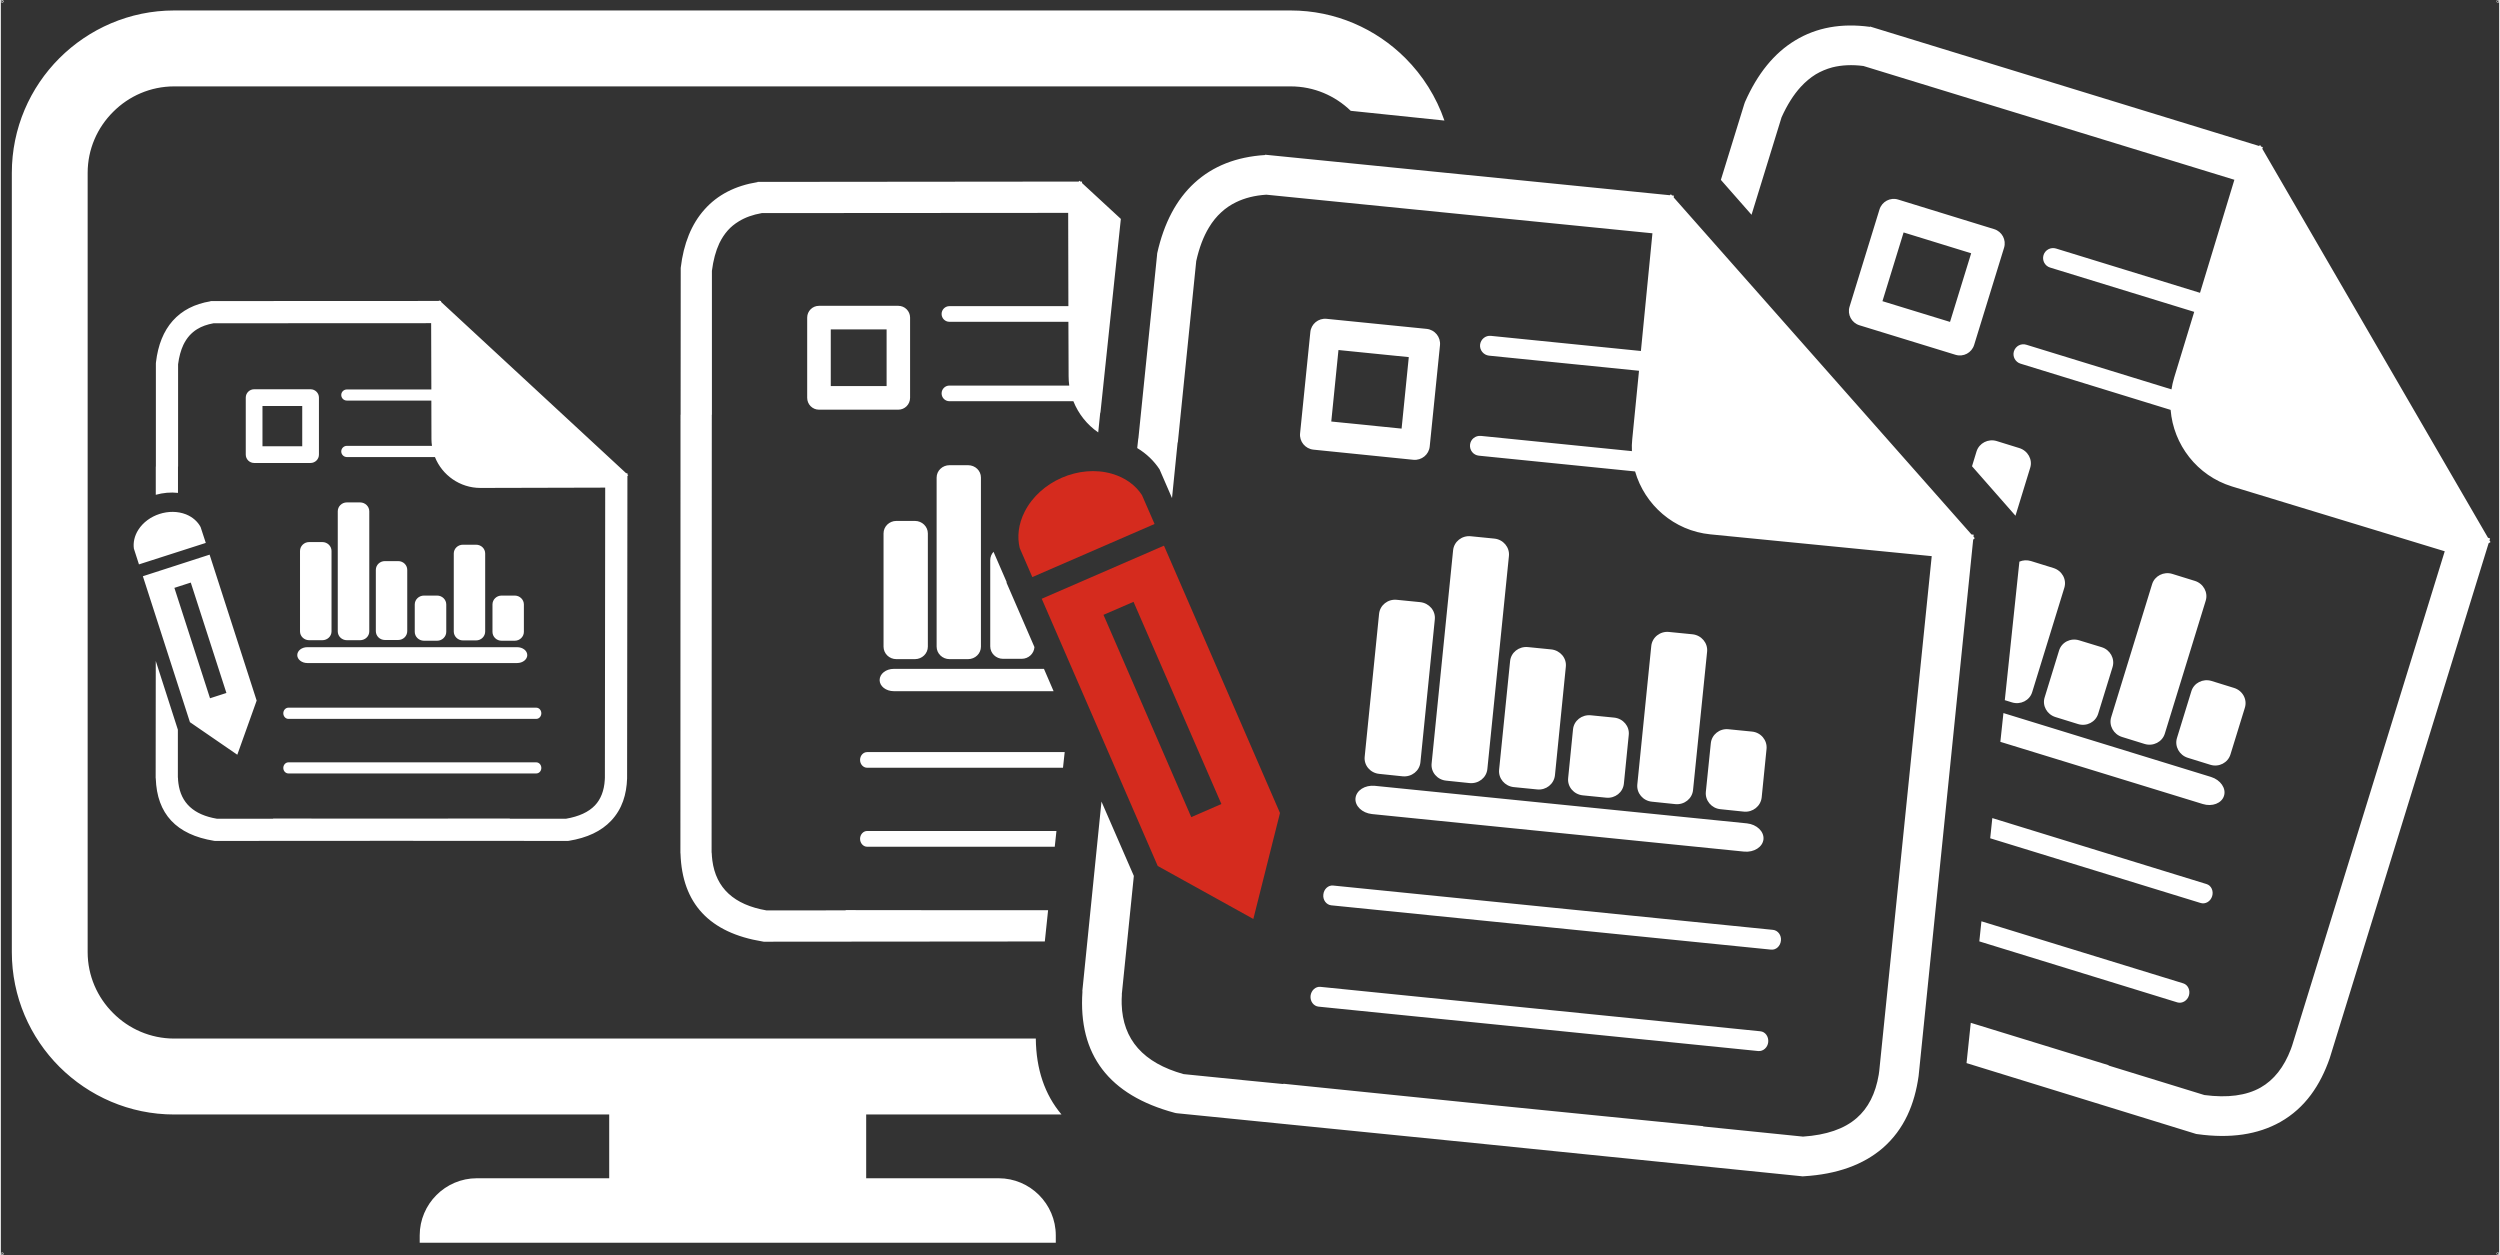 <?xml version="1.0" encoding="UTF-8"?>
<!DOCTYPE svg PUBLIC "-//W3C//DTD SVG 1.1//EN" "http://www.w3.org/Graphics/SVG/1.1/DTD/svg11.dtd">
<!-- Creator: CorelDRAW X7 -->
<svg xmlns="http://www.w3.org/2000/svg" xml:space="preserve" width="972px" height="488px" version="1.1" style="shape-rendering:geometricPrecision; text-rendering:geometricPrecision; image-rendering:optimizeQuality; fill-rule:evenodd; clip-rule:evenodd"
viewBox="0 0 23625 11869"
 xmlns:xlink="http://www.w3.org/1999/xlink">
 <rect x="0" y="0" width="23625" height="11869" fill="#333333" stroke="none"/>
 <defs>
  <style type="text/css">
   <![CDATA[
    .str0 {stroke:#FEFEFE;stroke-width:21.874}
    .fil0 {fill:none}
    .fil2 {fill:#D52B1E}
    .fil1 {fill:white;fill-rule:nonzero}
   ]]>
  </style>
 </defs>
 <g id="Capa_x0020_1">
  <circle class="fil0 str0" cx="23612" cy="13" r="2"/>
  <circle class="fil0 str0" cx="13" cy="13" r="2"/>
  <circle class="fil0 str0" cx="23612" cy="11855" r="2"/>
  <circle class="fil0 str0" cx="13" cy="11856" r="2"/>
  <path class="fil1" d="M1639 99l10558 0c423,0 807,173 1085,451 164,164 292,366 369,590l-886 -92c-148,-143 -348,-231 -568,-231l-10558 0c-224,0 -429,92 -577,241 -149,148 -241,352 -241,577l0 7368c0,225 92,429 241,577 148,149 353,241 577,241l8148 0c3,290 84,529 243,718l-1847 0 0 603 1253 0c297,0 540,243 540,540l0 70 -6015 0 0 -70c0,-297 243,-540 540,-540l1252 0 0 -603 -4114 0c-422,0 -806,-173 -1085,-451 -278,-278 -450,-662 -450,-1085l0 -7368c0,-423 172,-807 450,-1085 279,-278 663,-451 1085,-451zm15119 8694c47,5 81,51 75,102 -5,52 -47,90 -93,85l-4159 -419c-47,-5 -81,-51 -75,-102 5,-52 47,-90 93,-85l4159 419zm-588 -1764c8,-82 83,-142 167,-133l222 22c85,8 146,82 138,164l-46 459c-9,82 -84,142 -168,134l-222 -23c-84,-8 -146,-82 -138,-164l47 -459zm-3633 -4014l946 95c77,8 134,77 126,155l-97 956c-7,78 -77,134 -154,127l-946 -96c-77,-8 -134,-77 -126,-154l97 -957c7,-77 76,-134 154,-126zm777 362l-665 -67 -68 676 665 67 68 -676zm2293 2732c8,-82 84,-142 168,-133l222 22c84,9 146,82 138,164l-133 1309c-8,82 -83,141 -167,133l-222 -23c-84,-8 -146,-81 -138,-163l132 -1309zm-740 788c8,-82 83,-141 168,-133l222 22c84,9 146,82 137,164l-46 460c-8,82 -83,142 -168,133l-221 -22c-85,-9 -147,-82 -138,-164l46 -460zm-595 -645c8,-82 83,-141 168,-133l221 22c85,9 147,82 138,164l-103 1027c-9,82 -84,142 -168,133l-222 -22c-84,-9 -146,-82 -138,-164l104 -1027zm-1239 -447c8,-82 83,-142 168,-133l221 22c85,9 147,82 138,164l-136 1350c-8,82 -83,141 -168,133l-221 -23c-85,-8 -147,-81 -138,-163l136 -1350zm700 -601c8,-82 83,-142 168,-133l221 22c85,8 147,82 139,164l-204 2015c-8,82 -83,141 -168,133l-221 -23c-85,-8 -147,-81 -138,-163l203 -2015zm2935 2733c-8,73 -90,125 -183,116l-3519 -355c-94,-10 -163,-77 -156,-150l0 0c8,-74 89,-126 183,-117l3519 355c93,10 163,77 156,151l0 0zm-1177 -4431l-1419 -143c-51,-6 -89,-52 -84,-103 6,-52 52,-90 103,-84l1418 143 109 -1113 -3651 -365c-109,7 -204,31 -286,71 -52,25 -99,57 -140,95 -44,40 -83,88 -116,143 -53,87 -93,193 -121,319l-174 1715 -2 0 -53 526 -118 -272c-52,-79 -123,-148 -211,-201l10 -91 1 0 176 -1729 2 -22c64,-286 181,-508 352,-665 173,-159 396,-247 668,-264l0 -3 3827 383 11 -9 10 11 18 2 -2 17 2816 3187 21 2 -2 19 12 14 -15 14 -516 5072 0 0c-37,264 -134,503 -340,682 -184,158 -432,247 -744,266l-14 1 -16 -2 -2946 -299 -2945 -295 -17 -2 -13 -3c-622,-167 -913,-549 -872,-1146l-1 -6 181 -1791 306 703 -114 1120 1 0c-2,31 -3,62 -2,92 10,336 205,556 585,662l566 57 378 37 0 -3 1236 126 745 76 1989 199 0 3 944 96c221,-15 390,-73 507,-175 109,-94 179,-231 209,-411 2,-12 4,-24 5,-37l496 -4866 -2093 -206c-345,-34 -621,-279 -712,-595l-1477 -149c-52,-5 -89,-51 -84,-103 5,-52 51,-89 103,-84l1428 144c-2,-37 -1,-75 3,-112l64 -648zm1147 6246c47,4 80,50 75,102 -5,51 -47,89 -94,85l-4159 -420c-46,-5 -80,-50 -75,-102 6,-52 48,-90 94,-85l4159 420zm4220 -1392c44,13 68,65 53,114 -15,50 -64,79 -109,65l-1990 -612 20 -191 2026 624zm-144 -1823c24,-79 109,-122 190,-98l213 66c82,25 128,109 103,188l-136 441c-24,79 -109,123 -190,98l-213 -66c-81,-25 -127,-109 -103,-187l136 -442zm-2773 -4650l909 280c74,23 116,102 93,176l-283 919c-23,74 -101,116 -176,93l-908 -279c-75,-23 -117,-102 -94,-176l283 -919c23,-75 102,-117 176,-94zm691 508l-639 -197 -200 650 639 196 200 -649zm1711 3129c24,-78 110,-122 191,-97l213 66c81,25 127,109 103,187l-387 1258c-24,78 -110,122 -191,97l-213 -66c-81,-25 -127,-109 -103,-187l387 -1258zm-880 628c24,-79 109,-122 190,-97l213 65c81,25 127,109 103,188l-136 441c-24,79 -109,123 -190,98l-213 -66c-82,-25 -128,-109 -103,-187l136 -442zm-375 -841c33,-14 71,-17 108,-6l213 66c82,25 128,108 104,187l-304 987c-24,79 -110,122 -191,97l-68 -21 138 -1310zm-405 -1043c25,-78 110,-122 191,-97l213 66c81,25 128,109 103,187l-139 453 -411 -468 43 -141zm2340 3257c-21,71 -112,106 -201,78l-1914 -588 29 -272 1963 604c90,28 145,108 123,178l0 0zm-282 -4576l-1363 -419c-49,-15 -77,-68 -62,-117 15,-50 68,-78 118,-63l1362 419 325 -1069 -3508 -1076c-108,-14 -206,-9 -294,13 -56,15 -108,37 -157,66 -50,31 -97,70 -141,118 -69,75 -129,171 -182,288l-284 922 -290 -330 221 -716 7 -20c118,-268 276,-463 475,-583 201,-122 437,-165 707,-128l1 -3 3677 1129 12 -8 8 14 17 5 -5 16 2134 3678 20 7 -6 18 10 16 -18 11 -1503 4871 0 0c-88,252 -230,468 -467,602 -212,119 -472,158 -782,115l-14 -2 -16 -5 -2155 -665 40 -381 1304 401 -1 3 906 279c220,29 398,5 532,-71 125,-71 221,-192 286,-363 4,-11 8,-23 12,-34l1443 -4674 -2012 -613c-331,-102 -554,-397 -580,-724l-1419 -437c-50,-15 -78,-68 -63,-117 16,-50 68,-78 118,-62l1372 422c6,-37 14,-74 25,-110l190 -623zm-103 6350c44,14 68,65 53,115 -15,49 -64,78 -109,65l-1873 -577 20 -190 1909 587zm-10594 -2039l-1852 0c-37,0 -67,-33 -67,-74 0,-41 30,-74 67,-74l1868 0 -16 148zm-2308 -4368l751 0c61,0 111,50 111,111l0 759c0,62 -50,112 -111,112l-751 0c-61,0 -111,-50 -111,-112l0 -759c0,-61 50,-111 111,-111zm640 223l-528 0 0 536 528 0 0 -536zm980 2182c0,-31 12,-58 31,-79l125 288 -3 2 265 611c-4,62 -56,111 -121,111l-176 0c-67,0 -121,-53 -121,-118l0 -815zm-1009 -253c0,-65 54,-118 121,-118l176 0c67,0 122,53 122,118l0 1071c0,65 -55,118 -122,118l-176 0c-67,0 -121,-53 -121,-118l0 -1071zm502 -528c0,-65 55,-117 122,-117l175 0c68,0 122,52 122,117l0 1599c0,65 -54,118 -122,118l-175 0c-67,0 -122,-53 -122,-118l0 -1599zm1106 2020l-1511 0c-74,0 -134,-47 -134,-105l0 0c0,-59 60,-106 134,-106l1420 0 91 211zm140 -3493l-1125 0c-41,0 -74,-33 -74,-74 0,-41 33,-74 74,-74l1125 0 -2 -882 -2897 2c-85,15 -158,41 -219,79 -39,24 -74,52 -103,85 -31,35 -58,76 -80,122 -34,73 -57,159 -70,260l0 1361 -1 0 -2 4141 1 0c1,25 3,49 6,73 34,262 205,420 512,473l449 0 300 -1 0 -2 980 1 592 0 342 0 -31 296 -308 0 -2337 2 -13 0 -11 -2c-502,-82 -761,-359 -776,-831l-1 -5 1 -4145 1 0 1 -1373 0 -16c27,-230 102,-414 224,-551 123,-139 291,-226 503,-260l0 -2 3036 -3 8 -8 9 8 15 0 0 14 367 339 -193 1832 -2 0 -19 187c-105,-72 -187,-175 -235,-295l-1172 0c-41,0 -74,-33 -74,-74 0,-41 33,-74 74,-74l1133 0c-4,-29 -6,-59 -6,-89l-2 -514zm-129 4964l-1774 0c-37,0 -67,-34 -67,-75 0,-40 30,-74 67,-74l1790 0 -16 149zm-4903 -1315c27,0 48,24 48,53 0,29 -21,53 -48,53l-2344 0c-26,0 -48,-24 -48,-53 0,-29 22,-53 48,-53l2344 0zm-3312 -1828c-158,-62 -360,3 -451,146 -37,58 -50,121 -42,178l48 149 632 -203 -49 -150c-27,-51 -74,-94 -138,-120zm668 1761l-183 512 -448 -308 -445 -1380 631 -204 445 1380zm-778 -1066l337 1044 155 -50 -337 -1044 -155 50zm3008 157c0,-46 38,-84 86,-84l125 0c47,0 86,38 86,84l0 259c0,46 -39,84 -86,84l-125 0c-48,0 -86,-38 -86,-84l0 -259zm-2254 -2035l534 0c43,0 79,35 79,79l0 539c0,44 -36,79 -79,79l-534 0c-43,0 -79,-35 -79,-79l0 -539c0,-44 36,-79 79,-79zm455 158l-376 0 0 381 376 0 0 -381zm1433 1395c0,-46 39,-83 86,-83l125 0c48,0 86,37 86,83l0 738c0,46 -38,84 -86,84l-125 0c-47,0 -86,-38 -86,-84l0 -738zm-369 482c0,-46 39,-84 87,-84l125 0c47,0 86,38 86,84l0 259c0,46 -39,84 -86,84l-125 0c-48,0 -87,-38 -87,-84l0 -259zm-368 -327c0,-46 38,-83 86,-83l125 0c48,0 86,37 86,83l0 579c0,47 -38,84 -86,84l-125 0c-48,0 -86,-37 -86,-84l0 -579zm-717 -179c0,-46 39,-84 86,-84l125 0c48,0 87,38 87,84l0 761c0,46 -39,83 -87,83l-125 0c-47,0 -86,-37 -86,-83l0 -761zm357 -375c0,-47 39,-84 86,-84l125 0c48,0 87,38 87,84l0 1136c0,46 -39,83 -87,83l-125 0c-47,0 -86,-37 -86,-83l0 -1136zm1792 1360c0,41 -43,75 -96,75l-1984 0c-52,0 -95,-34 -95,-75l0 0c0,-42 43,-75 95,-75l1984 0c53,0 96,33 96,75l0 0zm-907 -2407l-799 0c-29,0 -53,-23 -53,-53 0,-29 24,-52 53,-52l799 0 -2 -627 -2058 1c-60,11 -112,29 -155,56 -28,17 -52,38 -73,61 -22,25 -41,54 -57,87 -24,51 -41,113 -50,184l0 967 -1 0 0 249c-70,-8 -142,-1 -210,18l0 -267 1 0 0 -975 1 -12c19,-163 72,-294 158,-391 88,-99 207,-160 358,-185l0 -2 2157 -1 6 -6 6 6 11 0 0 9 1750 1620 12 0 0 11 8 7 -8 8 -3 2860 0 0c-5,150 -46,289 -151,400 -93,99 -227,162 -400,190l-8 1 -9 0 -1660 -1 -1661 1 -9 0 -8 -1c-356,-58 -540,-254 -551,-590l-1 -3 1 -1108 209 650 0 454 1 0c0,18 2,35 4,52 24,187 145,299 364,336l319 0 213 0 0 -2 696 1 420 0 1122 -1 0 2 532 0c122,-21 213,-63 273,-126 55,-58 87,-139 93,-241 1,-7 1,-14 1,-21l3 -2743 -1180 3c-194,0 -362,-121 -430,-292l-833 0c-29,0 -53,-24 -53,-53 0,-29 24,-53 53,-53l805 0c-3,-20 -5,-41 -5,-63l-1 -365zm992 3421c27,0 48,24 48,53 0,29 -21,52 -48,52l-2344 0c-26,0 -48,-23 -48,-52 0,-29 22,-53 48,-53l2344 0z"/>
  <path class="fil2" d="M10507 4480c-310,-90 -679,71 -825,358 -60,118 -73,238 -47,345l119 274 1156 -502 -119 -273c-60,-93 -157,-165 -284,-202zm1589 3208l-252 1002 -904 -501 -1097 -2527 1156 -502 1097 2528zm-1669 -1874l830 1913 285 -124 -831 -1912 -284 123z"/>
 </g>
</svg>
